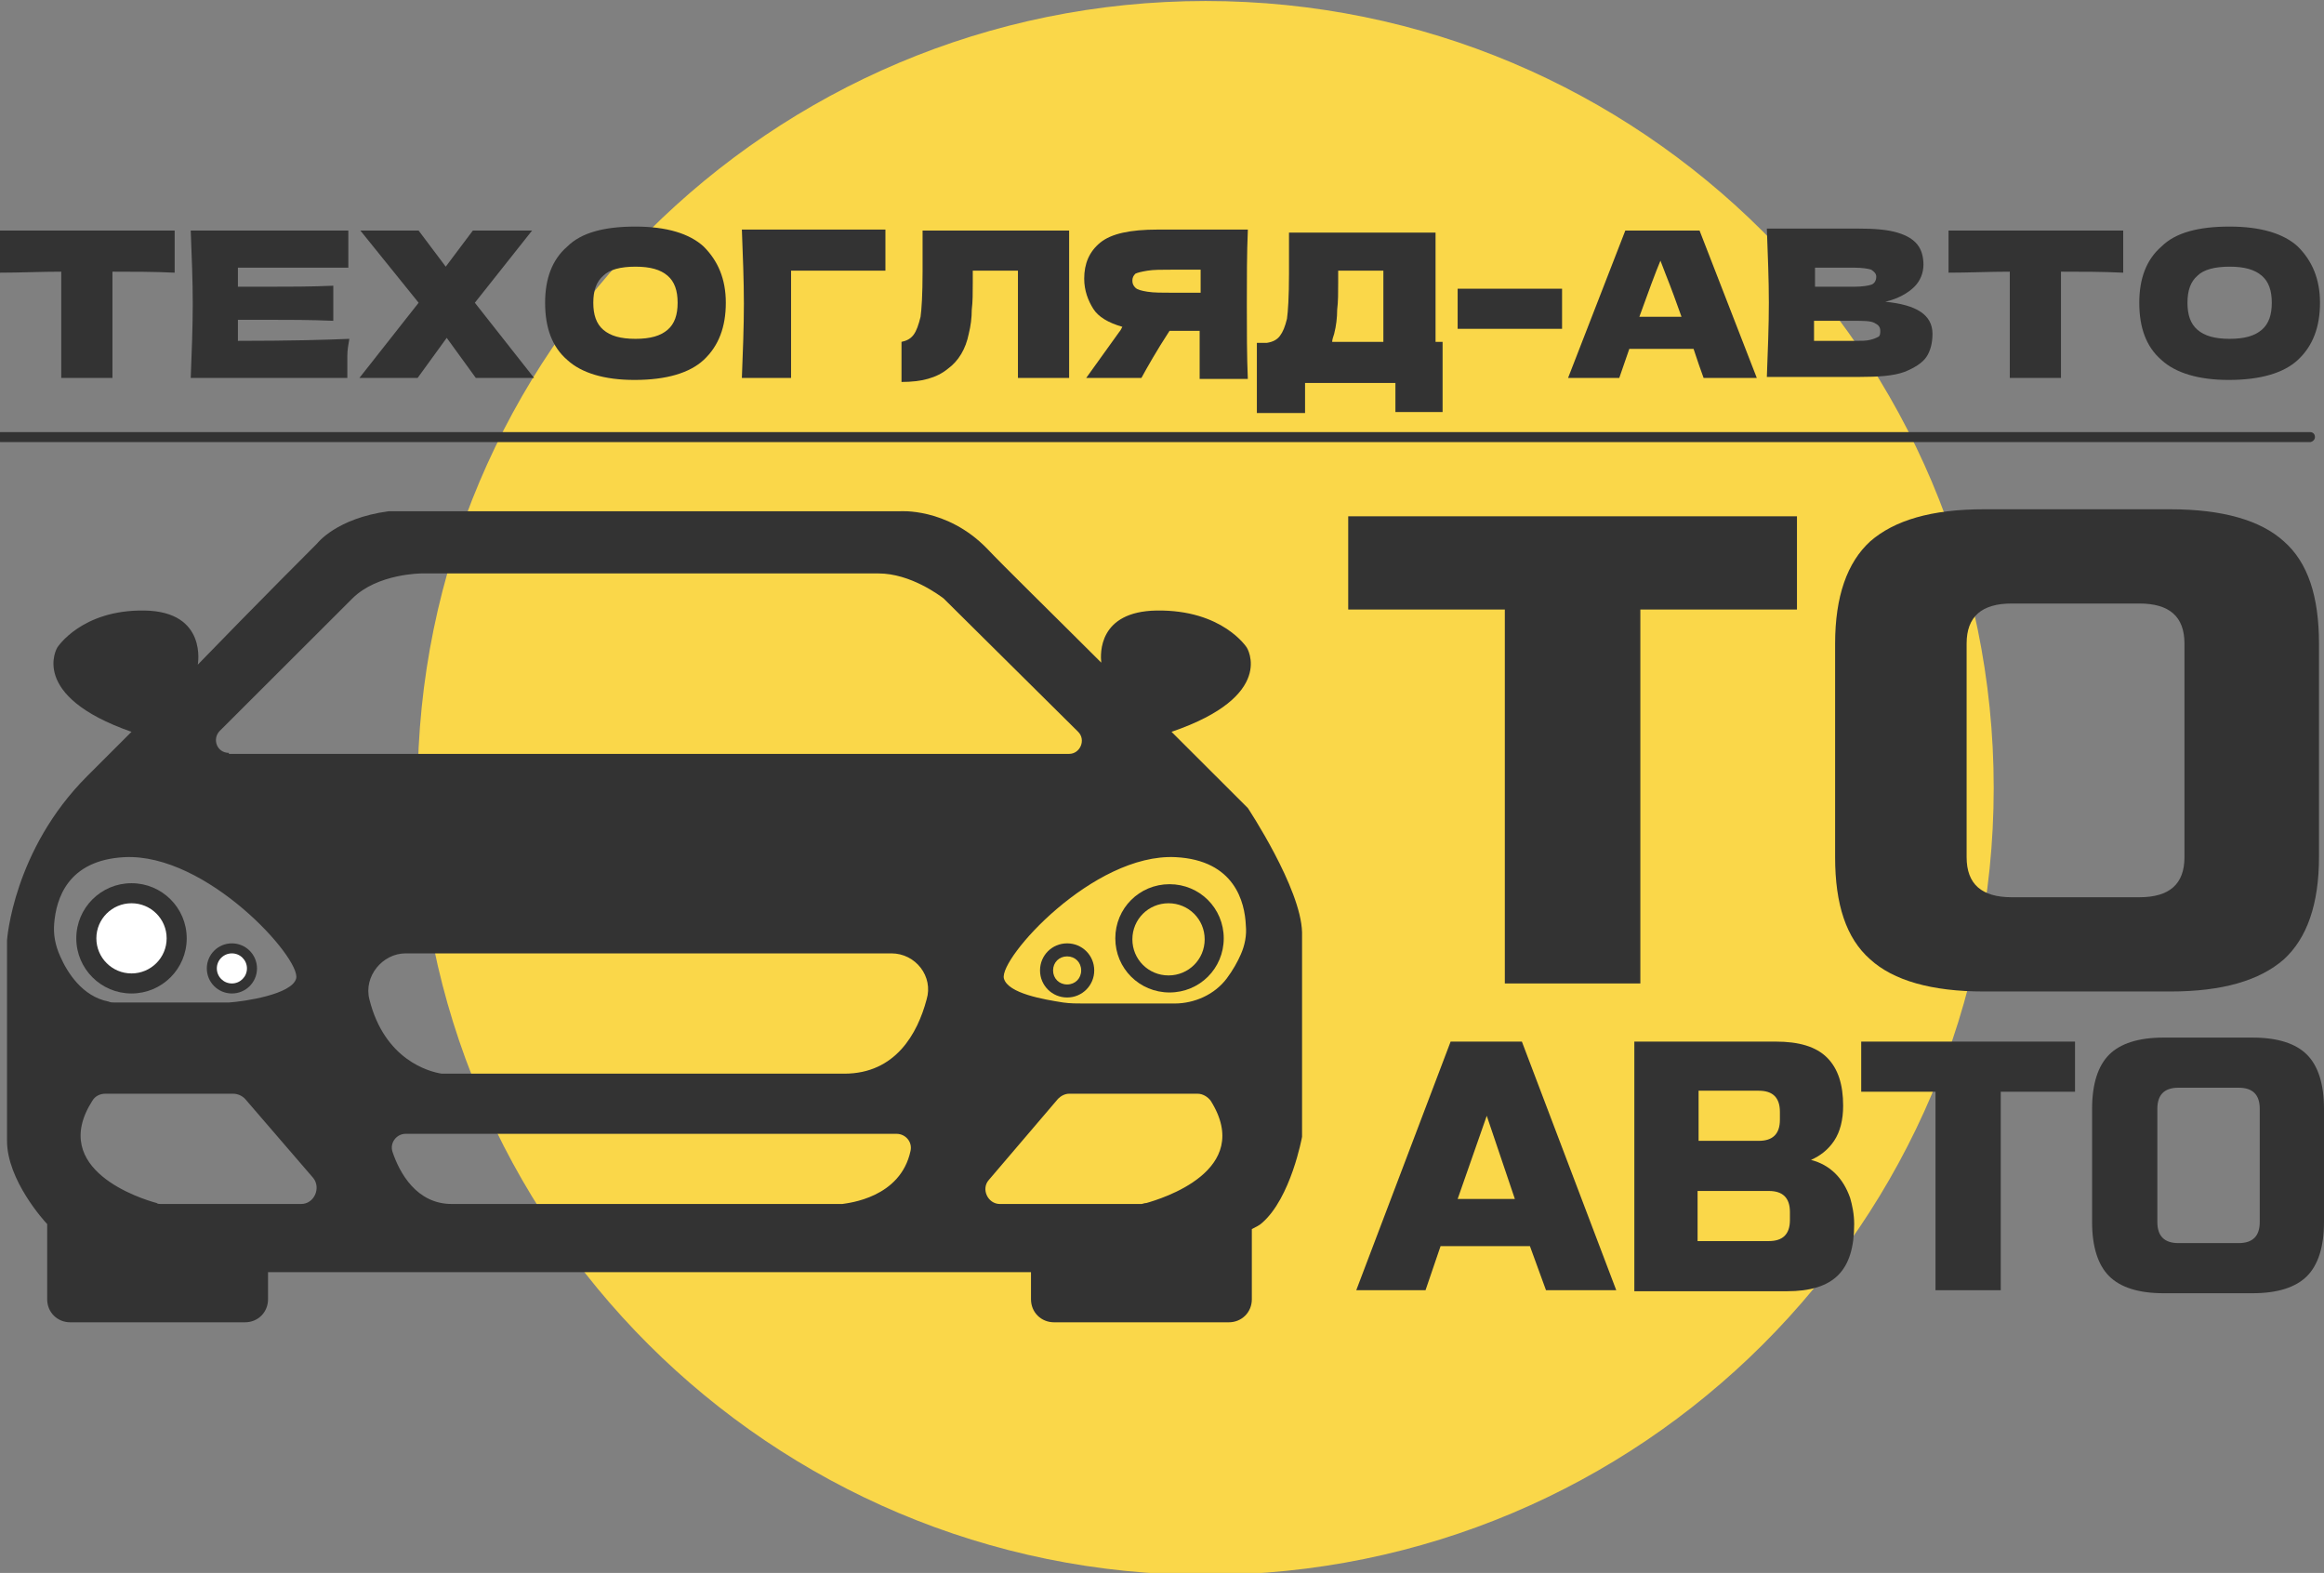 <svg width="99" height="67" viewBox="0 0 99 67" fill="none" xmlns="http://www.w3.org/2000/svg">
<rect x="0" y="0" width="99" height="67" fill="#808080" stroke="none"/>
<g clip-path="url(#clip0_402_5837)">
<path d="M51.36 67.085C69.901 67.085 84.93 52.077 84.93 33.564C84.93 15.051 69.901 0.043 51.36 0.043C32.82 0.043 17.79 15.051 17.79 33.564C17.79 52.077 32.82 67.085 51.36 67.085Z" fill="#FAD749"/>
<path d="M53.156 34.418C53.156 34.418 51.745 33.009 49.906 31.173C54.397 29.635 53.114 27.586 53.114 27.586C53.114 27.586 52.087 25.963 49.265 26.006C46.784 26.048 46.87 27.842 46.913 28.226C44.775 26.091 42.722 24.084 42.038 23.358C40.327 21.607 38.317 21.778 38.317 21.778H16.55C14.326 22.077 13.514 23.145 13.514 23.145C13.514 23.145 11.033 25.621 8.425 28.312C8.425 28.312 8.852 26.048 6.158 26.006C3.464 25.963 2.438 27.586 2.438 27.586C2.438 27.586 1.197 29.635 5.602 31.173C4.918 31.856 4.234 32.539 3.721 33.052C0.556 36.212 0.299 40.055 0.299 40.055C0.299 40.055 0.299 46.887 0.299 48.595C0.299 50.261 1.882 52.011 2.01 52.14C2.01 52.182 2.01 52.225 2.01 52.225V55.342C2.01 55.897 2.438 56.324 2.994 56.324H10.435C10.991 56.324 11.418 55.897 11.418 55.342V54.189H43.919V55.342C43.919 55.897 44.347 56.324 44.903 56.324H52.344C52.9 56.324 53.327 55.897 53.327 55.342V52.353C53.498 52.268 53.669 52.182 53.755 52.097C54.995 51.029 55.466 48.425 55.466 48.425C55.466 48.425 55.466 41.72 55.466 39.713C55.423 37.834 53.156 34.418 53.156 34.418ZM9.75 32.069C9.237 32.069 9.023 31.472 9.365 31.13L15.01 25.493C16.079 24.426 17.961 24.426 17.961 24.426C17.961 24.426 35.922 24.426 37.419 24.426C38.788 24.426 40.028 25.365 40.199 25.493L40.242 25.536L45.929 31.173C46.271 31.514 46.015 32.112 45.544 32.112H9.75V32.069ZM2.566 40.738C2.352 40.268 2.267 39.799 2.309 39.329C2.395 38.304 2.865 36.639 5.303 36.511C8.809 36.34 12.829 40.824 12.616 41.678C12.444 42.361 10.392 42.66 9.75 42.702C9.622 42.702 9.494 42.702 9.365 42.702H4.875C4.79 42.702 4.704 42.702 4.619 42.66C3.507 42.446 2.865 41.421 2.566 40.738ZM12.829 51.285H6.842C6.8 51.285 6.714 51.285 6.671 51.243C6.03 51.072 2.053 49.834 3.934 46.887C4.063 46.674 4.276 46.588 4.49 46.588C5.559 46.588 8.895 46.588 9.921 46.588C10.135 46.588 10.306 46.674 10.435 46.802L13.342 50.175C13.685 50.602 13.385 51.285 12.829 51.285ZM38.189 48.296C38.574 48.296 38.873 48.638 38.788 49.022C38.36 51.029 36.136 51.243 35.88 51.285H35.837H19.244C17.747 51.285 17.02 49.962 16.721 49.065C16.593 48.681 16.892 48.296 17.277 48.296H38.189ZM39.472 42.574C39.087 44.026 38.146 45.734 35.965 45.734H19.073C18.988 45.734 18.902 45.734 18.816 45.734C18.261 45.649 16.379 45.136 15.737 42.574C15.481 41.592 16.293 40.61 17.277 40.61H37.975C39.001 40.61 39.771 41.592 39.472 42.574ZM48.623 51.285H42.593C42.08 51.285 41.781 50.645 42.123 50.261L45.074 46.802C45.202 46.674 45.373 46.588 45.544 46.588C46.571 46.588 49.949 46.588 51.018 46.588C51.232 46.588 51.446 46.716 51.574 46.887C53.456 49.876 49.436 51.072 48.837 51.243C48.752 51.243 48.666 51.285 48.623 51.285ZM52.857 40.653C52.729 40.952 52.515 41.336 52.258 41.678C51.745 42.361 50.89 42.745 50.035 42.745H46.186C45.886 42.745 45.587 42.745 45.288 42.702C44.475 42.574 42.936 42.318 42.765 41.678C42.551 40.824 46.571 36.34 50.077 36.511C52.6 36.639 53.028 38.432 53.071 39.414C53.114 39.841 53.028 40.268 52.857 40.653Z" fill="#333333"/>
<path d="M5.602 42.318C6.901 42.318 7.954 41.267 7.954 39.969C7.954 38.672 6.901 37.621 5.602 37.621C4.303 37.621 3.25 38.672 3.25 39.969C3.25 41.267 4.303 42.318 5.602 42.318Z" fill="#333333"/>
<path d="M9.879 42.318C10.469 42.318 10.948 41.84 10.948 41.251C10.948 40.661 10.469 40.183 9.879 40.183C9.288 40.183 8.81 40.661 8.81 41.251C8.81 41.84 9.288 42.318 9.879 42.318Z" fill="#333333"/>
<path d="M49.821 37.663C48.538 37.663 47.511 38.688 47.511 39.969C47.511 41.251 48.538 42.275 49.821 42.275C51.104 42.275 52.13 41.251 52.13 39.969C52.13 38.688 51.104 37.663 49.821 37.663ZM49.778 41.549C48.923 41.549 48.238 40.866 48.238 40.012C48.238 39.158 48.923 38.475 49.778 38.475C50.633 38.475 51.318 39.158 51.318 40.012C51.318 40.866 50.633 41.549 49.778 41.549Z" fill="#333333"/>
<path d="M5.602 41.464C6.429 41.464 7.099 40.795 7.099 39.969C7.099 39.144 6.429 38.475 5.602 38.475C4.776 38.475 4.105 39.144 4.105 39.969C4.105 40.795 4.776 41.464 5.602 41.464Z" fill="white"/>
<path d="M45.459 40.183C44.817 40.183 44.304 40.695 44.304 41.336C44.304 41.976 44.817 42.489 45.459 42.489C46.1 42.489 46.613 41.976 46.613 41.336C46.613 40.695 46.1 40.183 45.459 40.183ZM45.459 41.934C45.117 41.934 44.86 41.678 44.86 41.336C44.86 40.994 45.117 40.738 45.459 40.738C45.801 40.738 46.057 40.994 46.057 41.336C46.057 41.678 45.801 41.934 45.459 41.934Z" fill="#333333"/>
<path d="M9.879 41.891C10.233 41.891 10.52 41.604 10.52 41.251C10.52 40.897 10.233 40.61 9.879 40.61C9.524 40.61 9.237 40.897 9.237 41.251C9.237 41.604 9.524 41.891 9.879 41.891Z" fill="white"/>
<path d="M60.726 54.958H57.775L61.795 44.368H64.831L68.851 54.958H65.858L65.173 53.079H61.367L60.726 54.958ZM62.094 51.072H64.532L63.334 47.528L62.094 51.072Z" fill="#333333"/>
<path d="M69.578 44.368H75.65C76.634 44.368 77.361 44.581 77.832 45.051C78.302 45.521 78.516 46.204 78.516 47.101C78.516 47.699 78.388 48.211 78.131 48.595C77.874 48.98 77.532 49.236 77.147 49.407C77.96 49.62 78.516 50.175 78.815 51.029C78.901 51.328 78.986 51.713 78.986 52.14C78.986 53.122 78.772 53.848 78.302 54.317C77.832 54.787 77.105 55.001 76.121 55.001H69.621V44.368H69.578ZM75.822 47.357C75.822 46.759 75.522 46.46 74.924 46.46H72.358V48.595H74.924C75.522 48.595 75.822 48.296 75.822 47.699V47.357ZM76.249 51.627C76.249 51.029 75.95 50.73 75.351 50.73H72.315V52.865H75.351C75.95 52.865 76.249 52.567 76.249 51.969V51.627Z" fill="#333333"/>
<path d="M85.187 54.958H82.45V46.503H79.286V44.368H88.394V46.503H85.23V54.958H85.187Z" fill="#333333"/>
<path d="M99 52.054C99 53.122 98.743 53.89 98.273 54.36C97.803 54.83 97.033 55.086 95.964 55.086H92.158C91.089 55.086 90.319 54.83 89.848 54.36C89.378 53.89 89.121 53.122 89.121 52.054V47.229C89.121 46.161 89.378 45.393 89.848 44.923C90.319 44.453 91.089 44.197 92.158 44.197H95.964C97.033 44.197 97.803 44.453 98.273 44.923C98.743 45.393 99 46.161 99 47.229V52.054ZM96.263 47.229C96.263 46.631 95.964 46.332 95.365 46.332H92.799C92.201 46.332 91.901 46.631 91.901 47.229V52.054C91.901 52.652 92.201 52.951 92.799 52.951H95.365C95.964 52.951 96.263 52.652 96.263 52.054V47.229Z" fill="#333333"/>
<path d="M69.835 41.891H64.104V25.963H57.433V21.992H76.549V25.963H69.877V41.891H69.835Z" fill="#333333"/>
<path d="M98.786 36.511C98.786 38.517 98.273 39.969 97.289 40.866C96.263 41.763 94.681 42.233 92.457 42.233H84.503C82.279 42.233 80.654 41.763 79.67 40.866C78.644 39.969 78.174 38.517 78.174 36.511V27.415C78.174 25.408 78.687 23.956 79.67 23.059C80.697 22.163 82.279 21.693 84.503 21.693H92.457C94.681 21.693 96.306 22.163 97.289 23.059C98.316 23.956 98.786 25.408 98.786 27.415V36.511ZM93.056 27.415C93.056 26.262 92.414 25.707 91.131 25.707H85.7C84.417 25.707 83.776 26.262 83.776 27.415V36.511C83.776 37.663 84.417 38.219 85.7 38.219H91.131C92.414 38.219 93.056 37.663 93.056 36.511V27.415Z" fill="#333333"/>
<path d="M7.441 11.615C6.543 11.572 5.645 11.572 4.79 11.572V16.099H2.609V11.572C1.753 11.572 0.855 11.615 0 11.615V9.822H7.441V11.615Z" fill="#333333"/>
<path d="M10.135 14.519C12.316 14.519 13.899 14.476 14.882 14.433C14.839 14.69 14.796 14.903 14.796 15.159C14.796 15.415 14.796 15.714 14.796 16.099H8.125C8.168 14.989 8.211 13.921 8.211 12.939C8.211 11.957 8.168 10.932 8.125 9.822H14.839V11.402H10.135V12.213C10.392 12.213 10.819 12.213 11.375 12.213C12.273 12.213 13.257 12.213 14.198 12.17V13.665C13.214 13.622 12.273 13.622 11.375 13.622C10.819 13.622 10.435 13.622 10.135 13.622V14.519Z" fill="#333333"/>
<path d="M20.228 12.896L22.751 16.099H20.27L19.03 14.391L17.79 16.099H15.31L17.833 12.896L15.352 9.822H17.833L18.988 11.359L20.142 9.822H22.665L20.228 12.896Z" fill="#333333"/>
<path d="M24.162 15.33C23.52 14.775 23.221 13.964 23.221 12.896C23.221 11.871 23.52 11.06 24.162 10.505C24.761 9.907 25.744 9.651 27.07 9.651C28.396 9.651 29.379 9.95 29.978 10.505C30.577 11.103 30.919 11.871 30.919 12.896C30.919 13.921 30.619 14.732 29.978 15.33C29.379 15.885 28.396 16.184 27.027 16.184C25.744 16.184 24.761 15.885 24.162 15.33ZM28.438 14.049C28.738 13.793 28.866 13.409 28.866 12.896C28.866 12.384 28.738 11.999 28.438 11.743C28.139 11.487 27.711 11.359 27.07 11.359C26.428 11.359 25.958 11.487 25.701 11.743C25.402 11.999 25.274 12.384 25.274 12.896C25.274 13.409 25.402 13.793 25.701 14.049C26.001 14.305 26.428 14.433 27.07 14.433C27.711 14.433 28.139 14.305 28.438 14.049Z" fill="#333333"/>
<path d="M33.699 16.099H31.603C31.646 14.989 31.689 13.921 31.689 12.939C31.689 11.957 31.646 10.932 31.603 9.779H37.718C37.718 10.249 37.718 10.633 37.718 10.846C37.718 11.145 37.718 11.402 37.718 11.53H33.699V16.099Z" fill="#333333"/>
<path d="M45.544 16.099H43.363V11.53H41.439V12.042C41.439 12.469 41.439 12.853 41.396 13.195C41.396 13.537 41.353 13.878 41.268 14.22C41.139 14.86 40.84 15.373 40.37 15.714C39.899 16.099 39.258 16.27 38.403 16.27V14.562C38.616 14.519 38.788 14.433 38.916 14.263C39.044 14.092 39.13 13.836 39.215 13.494C39.258 13.195 39.301 12.555 39.301 11.572V9.822H45.544V16.099Z" fill="#333333"/>
<path d="M53.156 9.822C53.114 10.804 53.114 11.829 53.114 12.982C53.114 14.092 53.114 15.159 53.156 16.142H51.104V14.092H49.821C49.265 14.946 48.88 15.629 48.623 16.099H46.271L47.682 14.134C47.725 14.092 47.768 14.006 47.811 13.921C47.212 13.75 46.784 13.494 46.571 13.152C46.357 12.811 46.186 12.384 46.186 11.871C46.186 11.231 46.4 10.718 46.87 10.334C47.34 9.95 48.153 9.779 49.308 9.779H51.061H53.156V9.822ZM51.146 12.469V11.487H49.992C49.479 11.487 49.136 11.487 48.88 11.53C48.623 11.572 48.452 11.615 48.367 11.658C48.281 11.743 48.238 11.829 48.238 11.957C48.238 12.085 48.281 12.17 48.367 12.256C48.452 12.341 48.623 12.384 48.88 12.426C49.136 12.469 49.521 12.469 49.992 12.469H51.146Z" fill="#333333"/>
<path d="M61.111 14.562H61.453V17.551H59.443V16.312H55.594V17.593H53.541V14.604H53.969C54.225 14.562 54.397 14.476 54.525 14.305C54.653 14.134 54.739 13.921 54.824 13.579C54.867 13.28 54.91 12.64 54.91 11.658V9.907H61.153V14.562H61.111ZM56.749 14.562H58.93V11.53H57.005V12.042C57.005 12.469 57.005 12.853 56.962 13.195C56.962 13.537 56.92 13.878 56.834 14.22C56.791 14.348 56.749 14.476 56.749 14.562Z" fill="#333333"/>
<path d="M66.542 14.006H62.094V12.298H66.542V14.006Z" fill="#333333"/>
<path d="M72.572 16.099C72.443 15.757 72.315 15.373 72.144 14.86H69.407L68.979 16.099H66.798L69.236 9.822H72.4L74.838 16.099H72.572ZM71.631 13.494C71.417 12.896 71.203 12.298 70.946 11.658L70.733 11.103C70.519 11.615 70.219 12.426 69.835 13.494H71.631Z" fill="#333333"/>
<path d="M82.322 14.22C82.322 14.604 82.236 14.946 82.065 15.202C81.894 15.458 81.552 15.672 81.124 15.843C80.654 16.013 80.013 16.056 79.2 16.056H75.266C75.308 14.946 75.351 13.878 75.351 12.896C75.351 11.914 75.308 10.889 75.266 9.736H77.276H79.115C79.841 9.736 80.397 9.779 80.825 9.907C81.253 10.035 81.509 10.206 81.68 10.419C81.851 10.633 81.937 10.932 81.937 11.273C81.937 11.615 81.809 11.957 81.552 12.213C81.296 12.469 80.868 12.725 80.312 12.853C81.638 12.982 82.322 13.409 82.322 14.22ZM77.318 11.402V12.213H78.986C79.328 12.213 79.585 12.17 79.713 12.127C79.841 12.085 79.927 11.957 79.927 11.786C79.927 11.658 79.841 11.572 79.713 11.487C79.585 11.444 79.328 11.402 78.986 11.402H77.318ZM78.986 14.519C79.285 14.519 79.499 14.519 79.67 14.476C79.841 14.433 79.927 14.391 80.013 14.348C80.098 14.305 80.098 14.177 80.098 14.092C80.098 13.921 80.013 13.836 79.841 13.75C79.67 13.665 79.371 13.665 78.943 13.665H77.276V14.519H78.986Z" fill="#333333"/>
<path d="M90.447 11.615C89.549 11.572 88.651 11.572 87.796 11.572V16.099H85.615V11.572C84.759 11.572 83.861 11.615 83.006 11.615V9.822H90.447V11.615Z" fill="#333333"/>
<path d="M92.072 15.33C91.431 14.775 91.131 13.964 91.131 12.896C91.131 11.871 91.431 11.06 92.072 10.505C92.671 9.907 93.654 9.651 94.98 9.651C96.306 9.651 97.289 9.95 97.888 10.505C98.487 11.103 98.829 11.871 98.829 12.896C98.829 13.921 98.53 14.732 97.888 15.33C97.289 15.885 96.306 16.184 94.937 16.184C93.654 16.184 92.671 15.885 92.072 15.33ZM96.349 14.049C96.648 13.793 96.776 13.409 96.776 12.896C96.776 12.384 96.648 11.999 96.349 11.743C96.049 11.487 95.622 11.359 94.98 11.359C94.339 11.359 93.868 11.487 93.612 11.743C93.312 11.999 93.184 12.384 93.184 12.896C93.184 13.409 93.312 13.793 93.612 14.049C93.911 14.305 94.339 14.433 94.98 14.433C95.622 14.433 96.049 14.305 96.349 14.049Z" fill="#333333"/>
<path d="M98.401 18.832H0.043C-0.086 18.832 -0.171 18.746 -0.171 18.618C-0.171 18.49 -0.086 18.405 0.043 18.405H98.401C98.53 18.405 98.615 18.49 98.615 18.618C98.615 18.746 98.487 18.832 98.401 18.832Z" fill="#333333"/>
</g>
<defs>
<clipPath id="clip0_402_5837">
<rect width="99" height="67" fill="white"/>
</clipPath>
</defs>
</svg>

